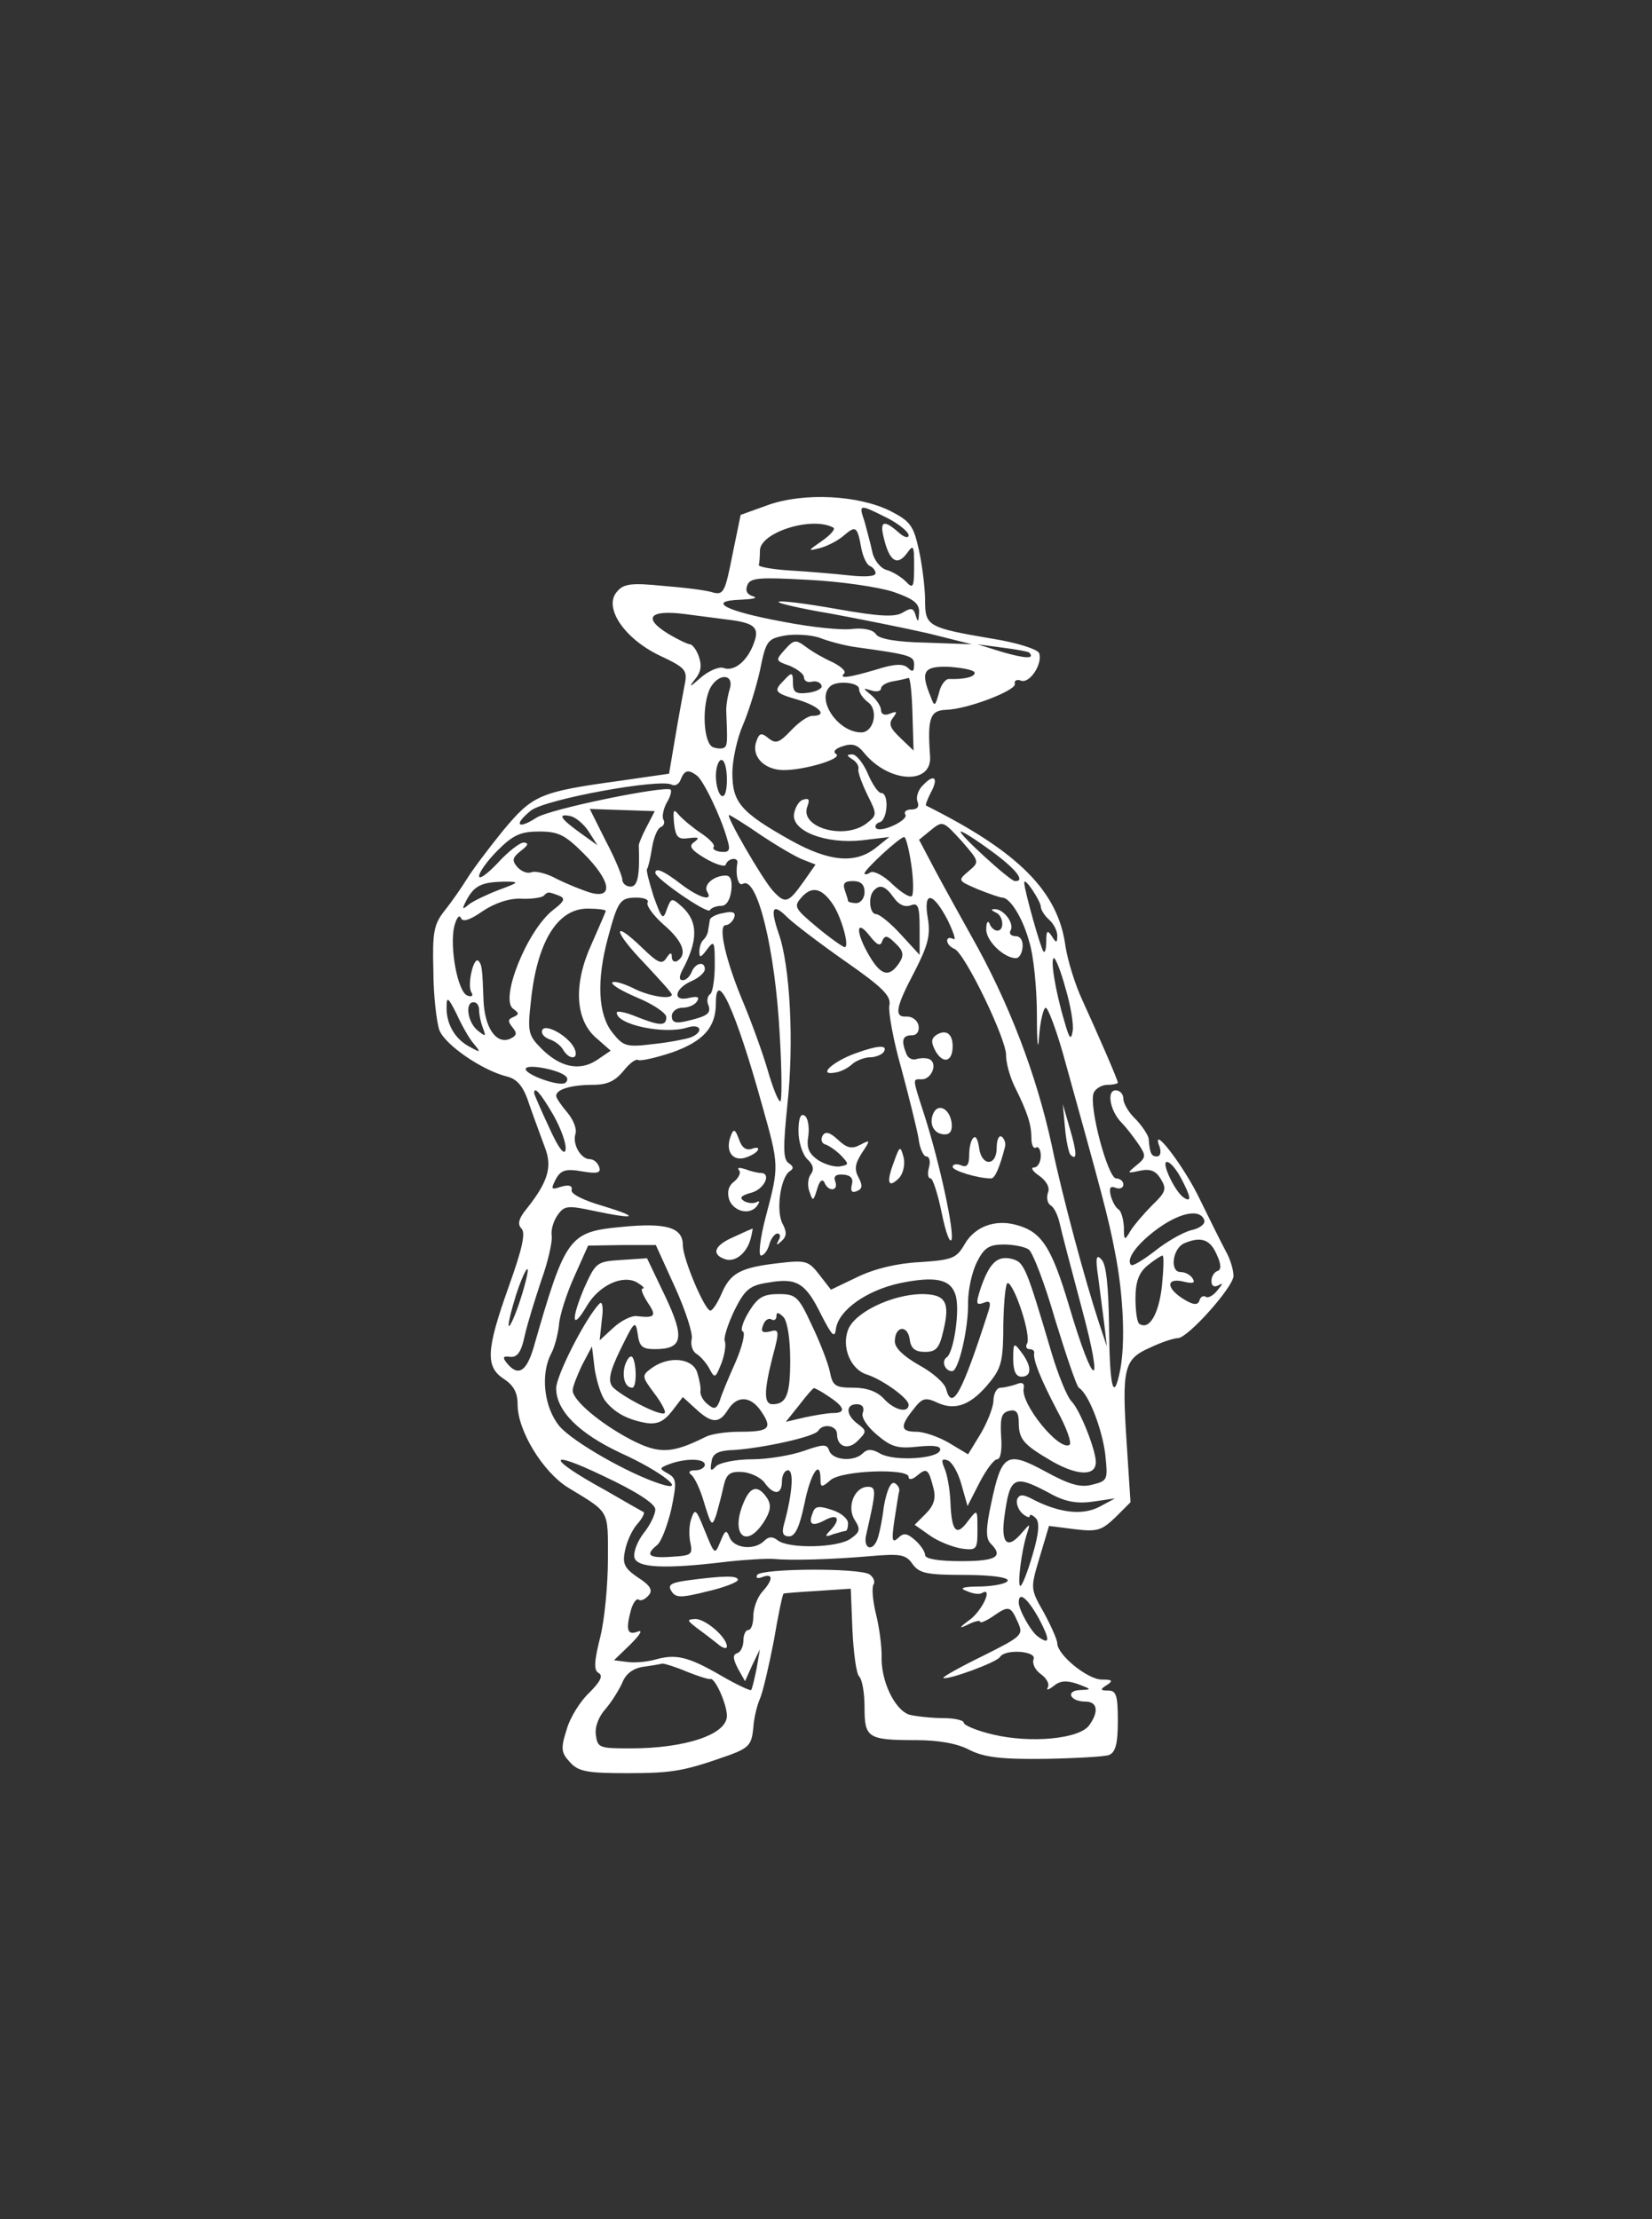 <?xml version="1.0" standalone="no"?>
<!DOCTYPE svg PUBLIC "-//W3C//DTD SVG 20010904//EN"
 "http://www.w3.org/TR/2001/REC-SVG-20010904/DTD/svg10.dtd">
<svg version="1.0" xmlns="http://www.w3.org/2000/svg"
 width="300pt" height="403pt" viewBox="0 0 300 403"
 preserveAspectRatio="xMidYMid meet">
<rect x="0" y="0" width="300" height="403" fill="#333333" stroke="none"/>
<g transform="translate(0,403) scale(0.1,-0.1)"
fill="#FFFFFF" stroke="none">
<path d="M1395 3113 l-50 -18 -15 -73 c-13 -66 -16 -73 -35 -68 -11 4 -52 9
-90 12 -59 6 -73 4 -85 -11 -24 -28 13 -84 77 -115 49 -23 52 -27 46 -55 -3
-16 -11 -59 -17 -95 l-11 -65 -90 -13 c-146 -20 -158 -26 -212 -91 -26 -32
-56 -72 -65 -87 -10 -16 -28 -42 -40 -57 -20 -25 -23 -39 -21 -110 0 -45 6
-94 11 -108 11 -27 78 -73 123 -84 19 -5 30 -18 41 -53 9 -26 22 -60 28 -77
13 -34 5 -61 -32 -108 -16 -19 -19 -30 -11 -38 8 -8 1 -38 -23 -105 -41 -115
-43 -146 -9 -168 18 -12 25 -25 25 -47 0 -47 46 -122 91 -150 77 -47 73 -39
73 -130 0 -46 -6 -110 -14 -142 -11 -44 -12 -60 -3 -65 9 -5 3 -16 -17 -36
-16 -15 -35 -45 -41 -67 -11 -34 -10 -42 6 -59 15 -17 31 -20 104 -20 84 0
104 4 186 33 35 13 40 19 43 49 1 18 7 42 12 53 5 11 16 58 25 104 8 47 16 86
18 87 1 1 29 3 62 5 l60 4 3 -75 c2 -41 7 -79 12 -84 6 -6 10 -31 10 -57 0
-55 6 -59 94 -59 40 0 75 -6 97 -18 26 -13 57 -17 136 -16 56 1 109 4 117 7
12 5 16 21 16 62 0 46 -3 55 -17 55 -15 0 -16 2 -3 10 12 8 10 10 -9 10 -26 0
-81 45 -81 66 0 6 -11 31 -24 55 -25 44 -25 44 -8 101 l17 57 47 -6 c41 -5 49
-2 74 22 l27 27 -7 108 c-9 136 -5 152 43 173 21 10 43 17 50 17 18 0 101 93
101 113 0 11 -6 31 -14 45 -8 15 -29 57 -47 94 -29 61 -91 141 -73 95 3 -10 1
-17 -5 -17 -10 0 -13 5 -15 32 -1 7 -11 22 -23 35 -13 12 -23 29 -23 38 0 8
-6 15 -14 15 -17 0 -10 -38 11 -59 8 -8 21 -25 30 -38 15 -22 14 -25 -3 -39
-18 -15 -18 -15 6 -10 19 4 29 0 38 -15 11 -18 9 -24 -15 -47 -15 -15 -33 -36
-40 -47 -11 -19 -12 -18 -12 7 -1 15 -5 29 -10 32 -5 3 -11 14 -14 25 -3 14
-1 18 9 14 8 -3 14 0 14 6 0 6 -6 11 -13 11 -15 0 -50 131 -41 155 3 8 15 15
25 15 10 0 19 2 19 4 0 5 -38 92 -65 151 -13 28 -26 71 -30 96 -13 100 -85
172 -253 256 -2 1 2 11 8 23 15 27 7 36 -13 15 -9 -8 -14 -22 -11 -30 4 -10 0
-15 -11 -15 -9 0 -14 -4 -11 -9 7 -10 -44 -34 -53 -25 -3 4 0 9 7 11 14 5 17
53 2 53 -5 0 -16 16 -24 35 -8 19 -21 35 -28 35 -11 0 -11 -2 0 -9 7 -4 12
-12 11 -17 -2 -5 6 -26 16 -47 18 -36 18 -37 -1 -52 -40 -31 -122 -8 -108 30
5 13 3 16 -7 13 -8 -2 -15 -14 -17 -26 -5 -31 57 -55 123 -48 l50 6 -25 -20
c-37 -29 -84 -25 -154 14 -91 51 -106 69 -106 122 0 25 9 64 19 87 10 23 24
68 31 99 11 54 13 58 46 64 19 3 47 1 62 -4 15 -6 44 -14 65 -17 101 -14 107
-16 107 -32 0 -13 -3 -14 -11 -6 -8 8 -24 8 -58 -3 -51 -15 -68 -17 -58 -7 4
4 -5 12 -20 20 -16 7 -37 19 -49 28 -19 14 -22 14 -39 -5 -17 -19 -17 -20 9
-29 14 -6 26 -15 26 -21 0 -6 6 -10 14 -8 8 2 16 -1 18 -7 2 -5 -9 -11 -24
-13 -23 -3 -28 1 -28 18 0 19 -2 20 -15 6 -21 -21 -20 -24 25 -37 39 -12 54
-29 25 -29 -8 0 -25 -12 -39 -27 -21 -22 -27 -24 -40 -14 -13 11 -17 10 -22
-4 -10 -25 9 -49 41 -53 34 -4 119 20 103 29 -6 4 -1 10 13 14 17 6 27 2 38
-12 45 -55 124 -59 120 -6 -5 69 0 83 29 84 39 1 127 35 125 47 -2 6 4 9 11 6
16 -6 40 31 33 50 -3 7 -40 19 -84 26 -118 20 -123 23 -123 69 0 22 -5 63 -11
91 -10 45 -15 53 -52 72 -58 29 -157 34 -222 11z m215 -23 c22 -11 40 -26 40
-32 0 -6 -8 -4 -18 5 -27 24 -35 21 -27 -10 10 -42 24 -51 41 -29 13 18 14 17
14 -23 0 -38 -2 -41 -15 -27 -8 8 -24 18 -35 21 -11 3 -23 18 -26 33 -3 15
-10 39 -14 55 -11 32 -10 32 40 7z m-97 -18 c5 -2 -4 -13 -20 -24 -27 -19 -27
-19 -3 -13 14 4 33 14 43 23 21 18 24 16 31 -23 3 -16 10 -31 16 -33 5 -2 10
-8 10 -13 0 -6 -20 -7 -47 -4 -27 3 -75 7 -108 9 -33 2 -59 7 -57 10 1 3 2 15
2 26 0 33 94 63 133 42z m110 -117 c37 -13 47 -21 46 -38 -1 -17 -2 -18 -6 -5
-4 14 -8 15 -23 6 -14 -9 -41 -8 -120 6 -56 10 -104 16 -106 13 -3 -2 39 -12
93 -21 54 -10 134 -26 178 -36 l80 -20 -83 3 c-55 1 -86 7 -91 15 -5 8 -21 12
-42 10 -19 -3 -76 3 -127 13 -104 19 -141 38 -76 40 21 1 31 3 22 6 -11 3 -15
10 -11 20 5 14 21 15 112 10 58 -3 127 -13 154 -22z m-303 -50 c50 -6 60 -14
49 -43 -12 -33 -36 -52 -55 -45 -8 3 -27 -5 -42 -18 -19 -17 -22 -18 -11 -4
12 14 14 26 8 43 -4 12 -12 22 -16 22 -4 0 -23 9 -41 20 -45 28 -32 43 31 35
29 -4 63 -8 77 -10z m549 -60 c11 -12 -7 -11 -49 1 l-45 14 45 -6 c24 -3 46
-7 49 -9z m-99 -37 c0 -7 -18 -12 -47 -11 -6 0 -15 -11 -18 -26 -7 -24 -8 -25
-15 -6 -19 46 -13 56 35 54 25 -2 45 -6 45 -11z m-445 -30 c-4 -13 -7 -32 -6
-43 2 -50 2 -58 -3 -62 -3 -3 -12 -3 -21 0 -18 7 -21 77 -5 108 16 28 44 25
35 -3z m332 -44 l2 -67 -24 23 c-19 18 -22 26 -13 37 8 11 7 12 -6 7 -9 -4
-16 -1 -16 6 0 7 -8 19 -17 27 -17 14 -17 14 0 9 9 -3 17 -1 17 4 0 5 10 11
23 13 12 2 24 5 27 6 3 0 6 -29 7 -65z m-97 45 c0 -7 7 -17 16 -24 20 -14 11
-55 -12 -55 -42 0 -82 59 -57 83 11 12 53 8 53 -4z m-240 -165 c0 -21 -4 -33
-10 -29 -5 3 -10 19 -10 36 0 16 5 29 10 29 6 0 10 -16 10 -36z m-55 8 c12 -8
44 -75 55 -114 7 -22 5 -26 -10 -25 -10 1 -17 5 -14 9 3 4 -8 15 -23 25 -15
10 -33 25 -40 33 -10 12 -11 10 -9 -15 3 -25 7 -30 27 -27 18 2 20 1 10 -7
-11 -7 -7 -14 20 -30 19 -11 36 -16 37 -11 4 12 23 14 21 3 -4 -23 2 -43 10
-38 26 15 59 -120 67 -275 4 -66 4 -120 1 -120 -4 0 -14 26 -23 57 -9 31 -29
86 -44 122 -32 76 -47 141 -32 141 5 0 12 6 15 13 4 10 -2 13 -19 9 -13 -2
-25 -8 -25 -13 -1 -5 -2 -13 -3 -18 0 -5 -4 -13 -8 -17 -5 -4 -8 -14 -8 -23 0
-11 3 -10 14 5 13 17 14 15 14 -28 0 -27 -4 -50 -8 -53 -5 -3 -7 -12 -4 -19 6
-16 0 -21 -38 -30 -21 -5 -28 -3 -28 9 0 8 9 15 19 15 11 0 23 5 27 12 5 8 0
9 -14 6 -31 -8 -28 16 3 30 14 6 25 16 25 22 0 15 -17 12 -24 -5 -3 -8 -10
-15 -16 -15 -7 0 -7 6 -1 18 29 54 29 88 0 115 -19 17 -20 17 -28 -4 -7 -21
-9 -18 -24 23 -8 26 -14 48 -12 50 2 2 6 19 9 38 3 19 10 36 16 38 5 2 8 8 5
13 -3 5 -1 18 5 30 7 11 10 22 8 25 -9 8 -220 -35 -244 -51 -34 -22 -42 -13
-10 13 27 21 236 59 256 47 6 -3 13 1 16 9 7 18 14 19 29 8z m-91 -94 c-8 -15
-14 -30 -14 -33 2 -56 -2 -75 -15 -75 -8 0 -15 6 -15 13 0 6 -13 38 -30 70
l-29 58 59 -2 59 -2 -15 -29z m-105 -8 l16 -25 -32 23 c-36 26 -41 35 -17 30
9 -2 24 -14 33 -28z m312 -6 c30 -20 64 -40 77 -45 l23 -9 -21 -30 c-29 -41
-34 -42 -57 -17 -20 23 -86 137 -79 137 2 0 28 -16 57 -36z m378 -66 c-20 -17
-20 -17 17 -33 20 -8 40 -15 44 -15 14 0 37 -36 49 -80 8 -25 14 -85 14 -135
0 -51 2 -67 4 -37 2 28 8 52 12 52 4 0 18 -37 31 -82 70 -252 83 -299 95 -363
15 -76 19 -164 9 -214 -12 -59 -19 -31 -20 80 -1 73 -5 114 -14 122 -9 10 -11
3 -6 -30 3 -24 8 -62 11 -85 l5 -43 -15 45 c-24 73 -66 228 -85 320 -28 129
-78 260 -146 380 -20 36 -50 90 -66 120 l-29 55 22 18 c21 17 22 16 55 -20 33
-38 33 -38 13 -55z m-699 32 c49 -49 55 -83 12 -71 -16 5 -43 16 -61 25 -18
10 -39 15 -46 12 -8 -3 -19 2 -26 10 -10 12 -8 17 7 29 13 10 15 14 5 15 -7 0
-29 -17 -47 -37 -19 -20 -34 -31 -34 -24 0 7 15 28 34 47 28 28 42 34 75 34
35 0 47 -6 81 -40z m741 4 c44 -32 62 -55 42 -54 -10 1 -107 90 -98 90 4 0 29
-16 56 -36z m-146 -25 c4 -27 4 -53 1 -56 -3 -4 -19 6 -35 21 -16 16 -34 25
-40 22 -6 -4 -11 -5 -11 -2 0 7 64 66 72 66 3 0 9 -23 13 -51z m-749 -45 c-21
-8 -46 -20 -54 -26 -13 -11 -14 -10 -4 9 14 25 27 31 67 32 29 0 29 -1 -9 -15z
m664 -4 c0 -11 -7 -20 -15 -20 -8 0 -15 2 -15 4 0 2 -3 11 -6 20 -4 12 0 16
15 16 14 0 21 -6 21 -20z m320 -26 c0 -6 7 -17 15 -24 8 -7 15 -20 15 -29 0
-14 -2 -14 -10 -1 -8 12 -10 10 -10 -9 0 -13 -2 -22 -5 -19 -5 5 -35 112 -35
125 0 12 29 -32 30 -43z m-377 3 c16 -25 30 -77 21 -77 -3 0 -26 16 -50 36
-42 35 -43 38 -28 55 19 21 37 16 57 -14z m110 13 c9 -13 20 -18 31 -14 13 5
16 -1 16 -42 l0 -48 -34 37 c-18 20 -39 37 -45 37 -12 0 -15 32 -4 43 11 12
21 8 36 -13z m-609 4 c13 -5 12 -10 -9 -26 -48 -37 -98 -163 -73 -180 11 -8
11 -10 0 -15 -10 -4 -10 -8 -1 -19 9 -11 7 -15 -6 -21 -25 -9 -45 22 -47 71
-2 58 -3 64 -9 71 -9 9 -21 -44 -13 -57 4 -6 1 -9 -7 -6 -18 6 -33 89 -24 126
4 15 9 22 12 15 3 -8 16 -4 39 12 22 15 49 24 70 23 19 -1 37 2 41 5 8 8 8 8
27 1z m162 -13 c-3 -5 10 -23 29 -40 35 -30 44 -54 25 -66 -5 -3 -10 0 -10 7
0 9 -3 9 -10 -2 -8 -12 -15 -9 -44 19 -56 54 -52 30 4 -28 27 -29 50 -54 50
-57 0 -10 -43 -3 -71 12 -17 8 -33 13 -37 10 -3 -4 18 -16 46 -28 29 -12 52
-28 52 -35 0 -17 -12 -16 -55 1 -19 8 -35 11 -35 7 0 -22 87 -40 128 -27 25 8
31 -8 6 -18 -9 -3 -39 -9 -68 -12 -49 -6 -54 -4 -74 21 -26 33 -29 94 -8 172
18 67 22 73 52 73 14 0 23 -4 20 -9z m545 -32 c11 -23 16 -38 10 -34 -6 3 -11
2 -11 -3 0 -6 6 -12 13 -15 19 -7 96 -167 94 -194 0 -12 6 -36 15 -55 24 -48
31 -70 31 -95 0 -12 4 -20 8 -17 5 3 9 -4 9 -15 0 -12 -6 -21 -12 -21 -7 0 -3
-7 9 -15 14 -10 20 -22 16 -31 -3 -9 -1 -19 5 -23 6 -3 13 -18 16 -31 3 -14
21 -83 40 -154 42 -155 23 -152 -23 4 -32 107 -50 134 -97 146 -38 10 -74 -4
-92 -35 -15 -26 -22 -29 -82 -33 -41 -2 -82 -12 -113 -27 l-48 -23 -21 27
c-20 26 -25 27 -76 21 -68 -8 -86 -18 -102 -56 -7 -16 -16 -30 -20 -30 -10 0
-50 94 -50 119 0 32 -30 41 -111 33 -96 -9 -102 -17 -160 -219 -13 -44 -28
-53 -48 -29 -9 11 -8 14 6 12 13 -1 20 10 26 39 5 22 19 67 30 100 12 33 20
69 19 80 -2 11 3 28 11 39 12 17 19 17 66 7 76 -16 85 -12 16 9 -35 10 -59 22
-57 29 2 8 -5 10 -19 6 -18 -6 -19 -5 -10 13 9 17 18 20 47 15 29 -5 36 -3 32
8 -3 8 -10 14 -17 14 -16 0 -32 27 -26 46 3 9 -4 26 -15 39 -11 13 -20 26 -20
30 0 12 28 20 67 20 26 0 40 7 55 25 11 14 23 23 27 20 5 -2 32 4 62 14 56 20
79 45 79 89 0 66 36 -12 84 -185 31 -110 31 -110 7 -201 -11 -41 -14 -72 -9
-72 5 0 12 9 15 20 3 11 10 20 15 20 5 0 6 -6 2 -12 -5 -10 -4 -10 5 -2 10 9
10 17 2 32 -12 23 -4 83 13 95 8 5 7 9 -2 15 -10 7 -10 29 -2 107 12 111 5
251 -16 310 -16 47 -11 56 16 29 10 -10 57 -46 104 -79 69 -48 85 -64 81 -81
-2 -11 7 -63 22 -115 14 -52 28 -109 31 -126 2 -18 9 -33 14 -33 6 0 8 -9 5
-20 -3 -11 -2 -20 3 -20 4 0 13 -28 20 -62 7 -35 15 -57 18 -49 5 15 -21 137
-49 225 -23 71 -22 66 -5 66 17 0 29 27 15 36 -5 3 -16 3 -24 1 -7 -3 -16 1
-19 9 -10 25 -7 34 10 34 9 0 14 7 12 18 -2 9 -11 16 -21 16 -24 -2 -21 16 14
82 24 47 29 65 24 96 -9 51 9 49 36 -3z m-621 17 c0 -2 -12 -29 -26 -61 -33
-72 -30 -138 10 -171 l25 -22 -25 -17 c-32 -21 -67 -13 -101 21 -24 24 -25 31
-19 85 11 108 48 169 103 169 18 0 33 -2 33 -4z m502 -55 c5 11 9 11 24 -4 14
-13 16 -21 8 -34 -18 -28 -33 -26 -54 9 -26 43 -27 72 -1 39 14 -18 20 -20 23
-10z m333 -86 c9 -30 15 -65 13 -77 -3 -18 -6 -15 -15 17 -17 57 -26 115 -19
115 3 0 13 -25 21 -55z m-1075 -100 c14 -17 13 -17 -7 -6 -27 14 -43 42 -42
73 0 19 3 17 18 -13 9 -20 23 -45 31 -54z m10 61 c0 -8 3 -23 7 -33 6 -16 5
-16 -10 -4 -18 15 -23 51 -7 51 6 0 10 -6 10 -14z m158 -121 c3 -3 3 -8 -1
-11 -9 -9 -78 16 -72 26 5 8 62 -3 73 -15z m-23 -70 c14 -25 24 -53 22 -63 -2
-11 -13 3 -30 41 -15 32 -27 60 -27 62 0 13 11 1 35 -40z m1140 -115 c18 -34
19 -44 5 -35 -16 10 -42 65 -31 65 6 0 17 -13 26 -30z m42 -76 c2 -7 -9 -15
-24 -18 -15 -4 -45 -21 -66 -38 -21 -16 -40 -28 -43 -25 -10 10 11 39 50 67
41 29 76 35 83 14z m22 -61 c9 -19 9 -29 2 -31 -6 -2 -11 -10 -11 -18 0 -10 5
-12 13 -8 8 5 8 3 -2 -9 -7 -9 -17 -15 -21 -12 -5 3 -10 0 -12 -7 -3 -9 -12
-8 -32 5 -30 20 -27 38 6 29 14 -3 19 -2 14 6 -4 7 -14 12 -22 12 -20 0 -15
42 6 52 30 13 47 8 59 -19z m-983 -61 c19 -42 33 -85 30 -94 -2 -10 1 -21 8
-26 7 -4 18 -16 24 -27 10 -19 11 -18 22 9 6 16 9 35 6 41 -2 6 6 31 18 56 19
38 28 45 62 50 51 9 67 -1 95 -58 20 -39 25 -44 27 -26 5 34 56 70 117 83 64
13 91 7 100 -21 9 -26 -3 -106 -16 -114 -10 -7 -3 -25 10 -25 12 0 30 79 29
125 0 23 7 55 16 73 13 26 22 32 49 32 17 0 38 -4 45 -9 7 -4 29 -61 48 -127
20 -65 39 -121 43 -124 18 -11 42 -74 48 -120 5 -47 5 -49 -23 -56 -22 -6 -42
0 -86 24 -70 38 -79 32 -98 -58 -10 -46 -10 -64 -1 -73 24 -24 10 -32 -54 -32
-40 0 -65 4 -65 11 0 6 -8 18 -18 27 -15 13 -21 14 -31 4 -11 -10 -12 -4 -7
31 4 24 7 48 9 54 1 6 -3 12 -9 15 -7 2 -14 -15 -19 -43 -3 -26 -9 -53 -12
-60 -9 -23 -26 -16 -20 9 18 79 19 87 3 87 -24 0 -39 -36 -24 -60 11 -17 10
-22 -7 -34 -23 -17 -113 -19 -133 -3 -9 7 -16 7 -24 -1 -18 -18 -55 -14 -63 6
-6 15 -8 14 -17 -8 -10 -24 -10 -24 -28 20 -16 40 -18 42 -25 21 -4 -12 -4
-32 -1 -44 4 -20 1 -22 -34 -24 -42 -3 -49 3 -27 21 8 6 19 36 26 65 10 49 10
56 -6 65 -16 9 -16 10 2 17 29 11 65 11 65 -1 0 -5 -8 -10 -17 -10 -11 0 -14
-3 -8 -8 6 -4 17 -27 24 -52 13 -42 14 -43 22 -20 4 14 10 37 13 51 5 22 11
27 33 26 16 -1 34 -10 41 -19 17 -24 32 -23 32 2 0 11 5 20 11 20 11 0 8 -42
-7 -97 -5 -17 -2 -23 9 -23 11 0 19 17 28 60 11 55 29 82 29 43 0 -14 2 -15
18 -1 20 18 142 22 142 6 0 -6 7 -5 15 2 18 15 21 13 30 -22 5 -19 1 -32 -14
-47 l-20 -20 27 -19 c15 -11 41 -21 57 -24 29 -4 30 -2 30 34 0 38 0 38 -17
16 -21 -29 -30 -20 -32 34 -1 24 -6 51 -11 62 -6 14 -5 18 6 14 8 -3 19 -22
25 -44 l11 -39 22 43 c12 23 26 42 32 42 6 0 9 17 7 42 -2 34 1 43 15 46 12 3
17 -3 17 -20 0 -32 8 -41 61 -72 46 -26 79 -27 79 -1 0 22 -29 95 -44 110 -8
8 -24 47 -36 87 -47 159 -50 166 -73 172 -26 6 -40 -7 -56 -53 -9 -28 -9 -32
5 -27 12 5 14 1 9 -15 -48 -149 -66 -183 -77 -141 -3 11 -25 30 -49 43 -28 16
-44 31 -44 43 0 28 23 31 27 4 2 -17 10 -23 28 -23 20 0 26 7 33 38 13 53 4
67 -40 67 -53 -1 -121 -33 -133 -65 -12 -32 5 -72 34 -81 28 -9 76 -43 76 -55
0 -16 -26 -10 -45 11 -12 13 -31 20 -55 20 -33 0 -38 3 -43 29 -3 15 -18 54
-33 85 -24 52 -29 56 -60 56 -28 0 -38 -6 -54 -32 -11 -18 -16 -34 -11 -36 5
-2 -1 -27 -13 -55 -13 -29 -26 -60 -29 -71 -6 -15 -10 -16 -22 -6 -9 7 -14 18
-13 24 1 6 -2 21 -6 34 -9 26 -51 30 -82 8 -19 -14 -19 -15 4 -46 13 -17 22
-34 19 -36 -7 -7 -80 31 -95 48 -8 11 -5 27 15 68 25 51 27 53 31 28 3 -23 8
-28 31 -28 51 0 55 20 19 96 l-33 69 -46 -3 c-46 -3 -47 -4 -69 -53 -24 -58
-21 -76 6 -30 22 37 65 57 91 42 10 -6 15 -11 10 -11 -4 0 0 -11 9 -25 17 -25
14 -29 -20 -25 -10 1 -29 -9 -42 -21 l-25 -23 4 38 c3 20 1 34 -4 29 -25 -25
-79 -131 -79 -154 0 -41 41 -82 118 -118 73 -33 122 -72 72 -56 -57 18 -159
76 -184 105 -28 34 -35 94 -15 132 6 11 12 34 14 51 1 18 14 58 28 89 l25 56
62 1 61 0 35 -77z m884 2 c-6 -51 -23 -80 -41 -68 -4 2 -7 23 -7 46 0 30 6 47
22 60 11 9 23 17 27 18 3 0 2 -25 -1 -56z m-1165 -24 c-9 -28 -19 -50 -21 -48
-2 2 4 27 13 56 9 28 19 50 21 47 2 -2 -4 -27 -13 -55z m910 -20 c9 -27 14
-54 10 -60 -3 -5 -1 -10 4 -10 6 0 10 -3 9 -7 -2 -12 10 -44 42 -105 17 -31
27 -59 22 -62 -19 -11 -89 75 -83 103 2 9 -3 12 -14 7 -9 -3 -22 -6 -28 -6 -7
0 -13 -11 -13 -25 -1 -13 -12 -40 -24 -60 l-22 -36 -35 21 c-19 11 -45 20 -59
20 -29 0 -30 10 -5 41 16 21 22 22 45 11 32 -14 61 -3 95 40 20 25 23 40 23
104 1 41 4 74 8 74 5 0 16 -22 25 -50z m-420 -90 c0 -63 -7 -80 -32 -80 -16 0
-16 23 0 86 13 48 12 51 -5 46 -14 -3 -17 0 -12 12 3 9 10 13 15 10 5 -3 9 0
9 6 0 8 4 7 13 -2 7 -8 12 -40 12 -78z m-335 -75 c17 -21 40 -33 73 -39 20 -3
32 2 47 21 l20 26 23 -21 c29 -27 43 -28 59 -2 17 27 42 25 61 -4 20 -30 14
-36 -40 -36 -24 0 -51 -4 -61 -9 -62 -31 -85 -32 -137 -5 -55 29 -105 71 -105
89 0 7 8 27 17 46 l18 34 5 -42 c4 -23 12 -49 20 -58z m405 9 c29 -19 32 -30
8 -30 -10 0 -33 -4 -52 -8 l-34 -8 24 30 c13 17 25 31 27 31 1 1 14 -6 27 -15z
m62 -29 c-4 -8 7 -25 26 -41 26 -22 38 -25 74 -21 30 3 43 1 40 -7 -5 -15 -82
-20 -108 -6 -15 9 -24 9 -32 1 -16 -16 -54 -13 -61 4 -4 13 -10 13 -47 0 -23
-8 -65 -15 -93 -15 -29 0 -58 -6 -65 -12 -10 -11 -12 -9 -9 7 2 16 12 21 43
22 53 4 145 24 151 35 9 14 34 9 34 -6 0 -24 21 -30 38 -12 16 16 16 18 0 30
-22 16 -23 36 -2 36 10 0 14 -6 11 -15z m-377 -176 c0 -9 -9 -28 -21 -43 -11
-14 -19 -34 -17 -44 4 -19 53 -22 168 -8 36 4 74 6 85 5 32 -3 105 -1 174 5
57 5 66 3 78 -14 12 -17 26 -20 94 -20 46 0 79 -4 79 -10 0 -5 -21 -10 -47
-11 -35 0 -42 -3 -28 -8 11 -5 23 -7 28 -4 20 12 3 -28 -20 -47 -22 -16 -23
-19 -5 -10 12 6 22 8 22 5 0 -3 10 1 22 9 30 21 33 20 46 -9 11 -24 9 -26 -63
-62 -41 -20 -73 -38 -72 -40 6 -5 97 28 103 38 9 15 67 11 61 -4 -3 -8 3 -20
13 -27 11 -8 16 -18 13 -24 -4 -6 1 -5 10 2 12 10 23 11 44 4 26 -10 26 -10 5
-11 -28 -1 -19 -21 9 -21 22 0 25 -18 7 -43 -18 -25 -106 -33 -174 -17 -30 7
-54 17 -54 22 0 4 -17 8 -37 8 -21 0 -48 3 -61 6 -27 8 -53 62 -51 108 0 17
-4 50 -10 74 -6 24 -8 48 -5 54 4 6 0 14 -7 19 -19 12 -196 11 -204 -1 -3 -6
1 -7 9 -4 21 8 20 -5 0 -27 -9 -10 -16 -30 -16 -44 0 -14 -4 -25 -9 -25 -5 0
-9 -9 -9 -19 0 -11 -5 -21 -11 -23 -9 -3 -8 -10 1 -28 l13 -23 13 29 14 29 -6
-35 c-4 -19 -8 -37 -10 -39 -1 -2 -27 10 -56 27 -59 34 -81 39 -119 28 -15 -4
-38 -6 -50 -4 l-24 3 30 29 c18 18 23 27 13 23 -19 -7 -22 3 -12 40 4 13 10
21 14 18 4 -3 12 1 18 8 8 9 3 18 -19 32 -25 17 -29 25 -24 49 3 16 13 38 22
48 9 10 14 20 12 22 -2 1 -34 19 -70 40 -106 58 -108 76 -4 26 62 -29 95 -51
95 -61z m715 30 c28 -16 50 -20 79 -16 l41 6 -28 -15 c-30 -16 -71 -12 -119
12 -20 11 -27 11 -31 1 -2 -7 2 -18 9 -25 8 -7 14 -9 14 -5 0 4 5 2 11 -4 7
-7 6 -27 -6 -67 -9 -31 -19 -56 -22 -56 -6 0 2 65 12 95 6 19 6 19 -8 3 -27
-33 -40 -22 -33 28 10 73 17 77 81 43z m-18 -229 c20 -38 20 -48 -2 -32 -13 9
-35 49 -35 62 0 21 16 8 37 -30z m-639 -96 c20 -8 39 -14 42 -13 8 3 30 -45
30 -67 0 -34 -76 -59 -175 -59 -57 0 -60 1 -63 25 -2 15 6 34 18 47 11 13 24
34 30 47 6 16 19 26 37 29 15 2 32 5 36 6 4 0 24 -6 45 -15z"/>
<path d="M1190 2445 c0 -10 94 -75 99 -68 3 5 13 8 21 8 9 0 16 11 18 28 2 17
-1 27 -10 27 -22 0 -41 -17 -34 -29 12 -19 -14 -12 -48 14 -31 24 -46 30 -46
20z"/>
<path d="M1808 2373 c14 -5 17 -33 3 -33 -5 0 -12 6 -14 13 -3 6 -6 2 -6 -10
-1 -21 32 -53 54 -53 6 0 11 9 12 20 1 12 -4 20 -13 20 -8 0 -12 5 -9 10 8 13
-13 40 -29 39 -7 0 -6 -2 2 -6z"/>
<path d="M1934 1982 c2 -24 7 -46 10 -49 12 -12 12 3 -1 47 l-13 45 4 -43z"/>
<path d="M1701 2151 c-10 -7 -11 -13 -2 -30 14 -24 31 -19 31 9 0 23 -12 31
-29 21z"/>
<path d="M1553 2117 c-41 -15 -68 -40 -38 -35 11 1 26 9 33 16 7 6 22 12 32
12 10 0 22 5 25 10 8 13 -11 12 -52 -3z"/>
<path d="M1694 2006 c-7 -19 3 -36 22 -36 10 0 14 8 12 22 -4 26 -26 36 -34
14z"/>
<path d="M1450 1976 c0 -19 7 -42 16 -51 11 -10 13 -19 6 -28 -5 -7 -6 -21 -2
-31 6 -18 7 -18 14 5 4 14 9 19 13 12 7 -18 26 -16 20 1 -4 10 1 14 14 13 14
-1 19 -7 16 -18 -3 -12 0 -16 9 -12 10 4 11 10 3 25 -8 15 -6 25 6 44 16 24
16 25 -3 15 -15 -8 -24 -6 -40 9 -15 14 -23 16 -28 8 -4 -7 -2 -14 4 -16 7 -2
20 -11 29 -20 15 -16 15 -17 -1 -20 -9 -2 -27 3 -40 11 -17 12 -22 22 -18 45
2 16 -1 33 -7 36 -7 5 -11 -5 -11 -28z"/>
<path d="M1327 1967 c-10 -26 2 -45 24 -40 11 3 22 9 25 14 3 5 -2 6 -10 3
-11 -4 -19 2 -24 17 -7 19 -10 20 -15 6z"/>
<path d="M1768 1964 c-5 -4 -8 -18 -8 -32 0 -17 -4 -23 -15 -18 -8 3 -15 2
-15 -3 0 -7 46 -21 70 -21 7 0 16 22 25 57 2 7 -1 15 -6 19 -5 3 -9 -6 -9 -20
0 -35 -28 -34 -32 0 -2 14 -6 22 -10 18z"/>
<path d="M1623 1919 c-14 -37 -10 -48 10 -28 7 8 11 24 8 37 -6 22 -7 22 -18
-9z"/>
<path d="M1342 1905 c4 -4 0 -13 -8 -20 -11 -8 -14 -19 -10 -33 8 -23 40 -30
52 -10 4 6 3 8 -2 5 -6 -3 -16 -2 -23 2 -9 6 -5 10 13 15 24 6 38 36 17 36 -5
0 -18 3 -28 7 -10 3 -15 3 -11 -2z"/>
<path d="M1333 1784 c-35 -15 -42 -31 -18 -40 19 -8 41 10 48 36 3 11 4 20 4
19 -1 0 -17 -7 -34 -15z"/>
<path d="M985 2160 c-3 -6 2 -13 12 -17 10 -3 22 -12 26 -20 11 -18 28 -17 21
1 -8 22 -52 48 -59 36z"/>
<path d="M1135 1551 c-6 -21 0 -41 13 -41 9 0 8 47 0 56 -4 3 -9 -4 -13 -15z"/>
<path d="M1352 1305 c-27 -59 1 -91 35 -39 12 19 14 30 7 42 -16 25 -30 24
-42 -3z"/>
<path d="M1476 1283 c-9 -22 -1 -26 23 -13 23 12 28 1 9 -19 -11 -11 -10 -13
5 -7 10 3 21 6 23 6 2 0 4 6 4 14 0 8 -13 19 -29 24 -24 8 -31 7 -35 -5z"/>
<path d="M1840 1562 c0 -22 5 -32 15 -32 19 0 19 19 0 44 -14 19 -15 18 -15
-12z"/>
<path d="M1248 1160 c-29 -4 -36 -8 -29 -19 8 -13 17 -13 65 -1 31 7 56 17 56
21 0 8 -25 8 -92 -1z"/>
<path d="M1265 1074 c11 -8 28 -21 38 -29 9 -8 17 -10 17 -5 0 17 -39 50 -57
50 -16 -1 -16 -2 2 -16z"/>
</g>
</svg>